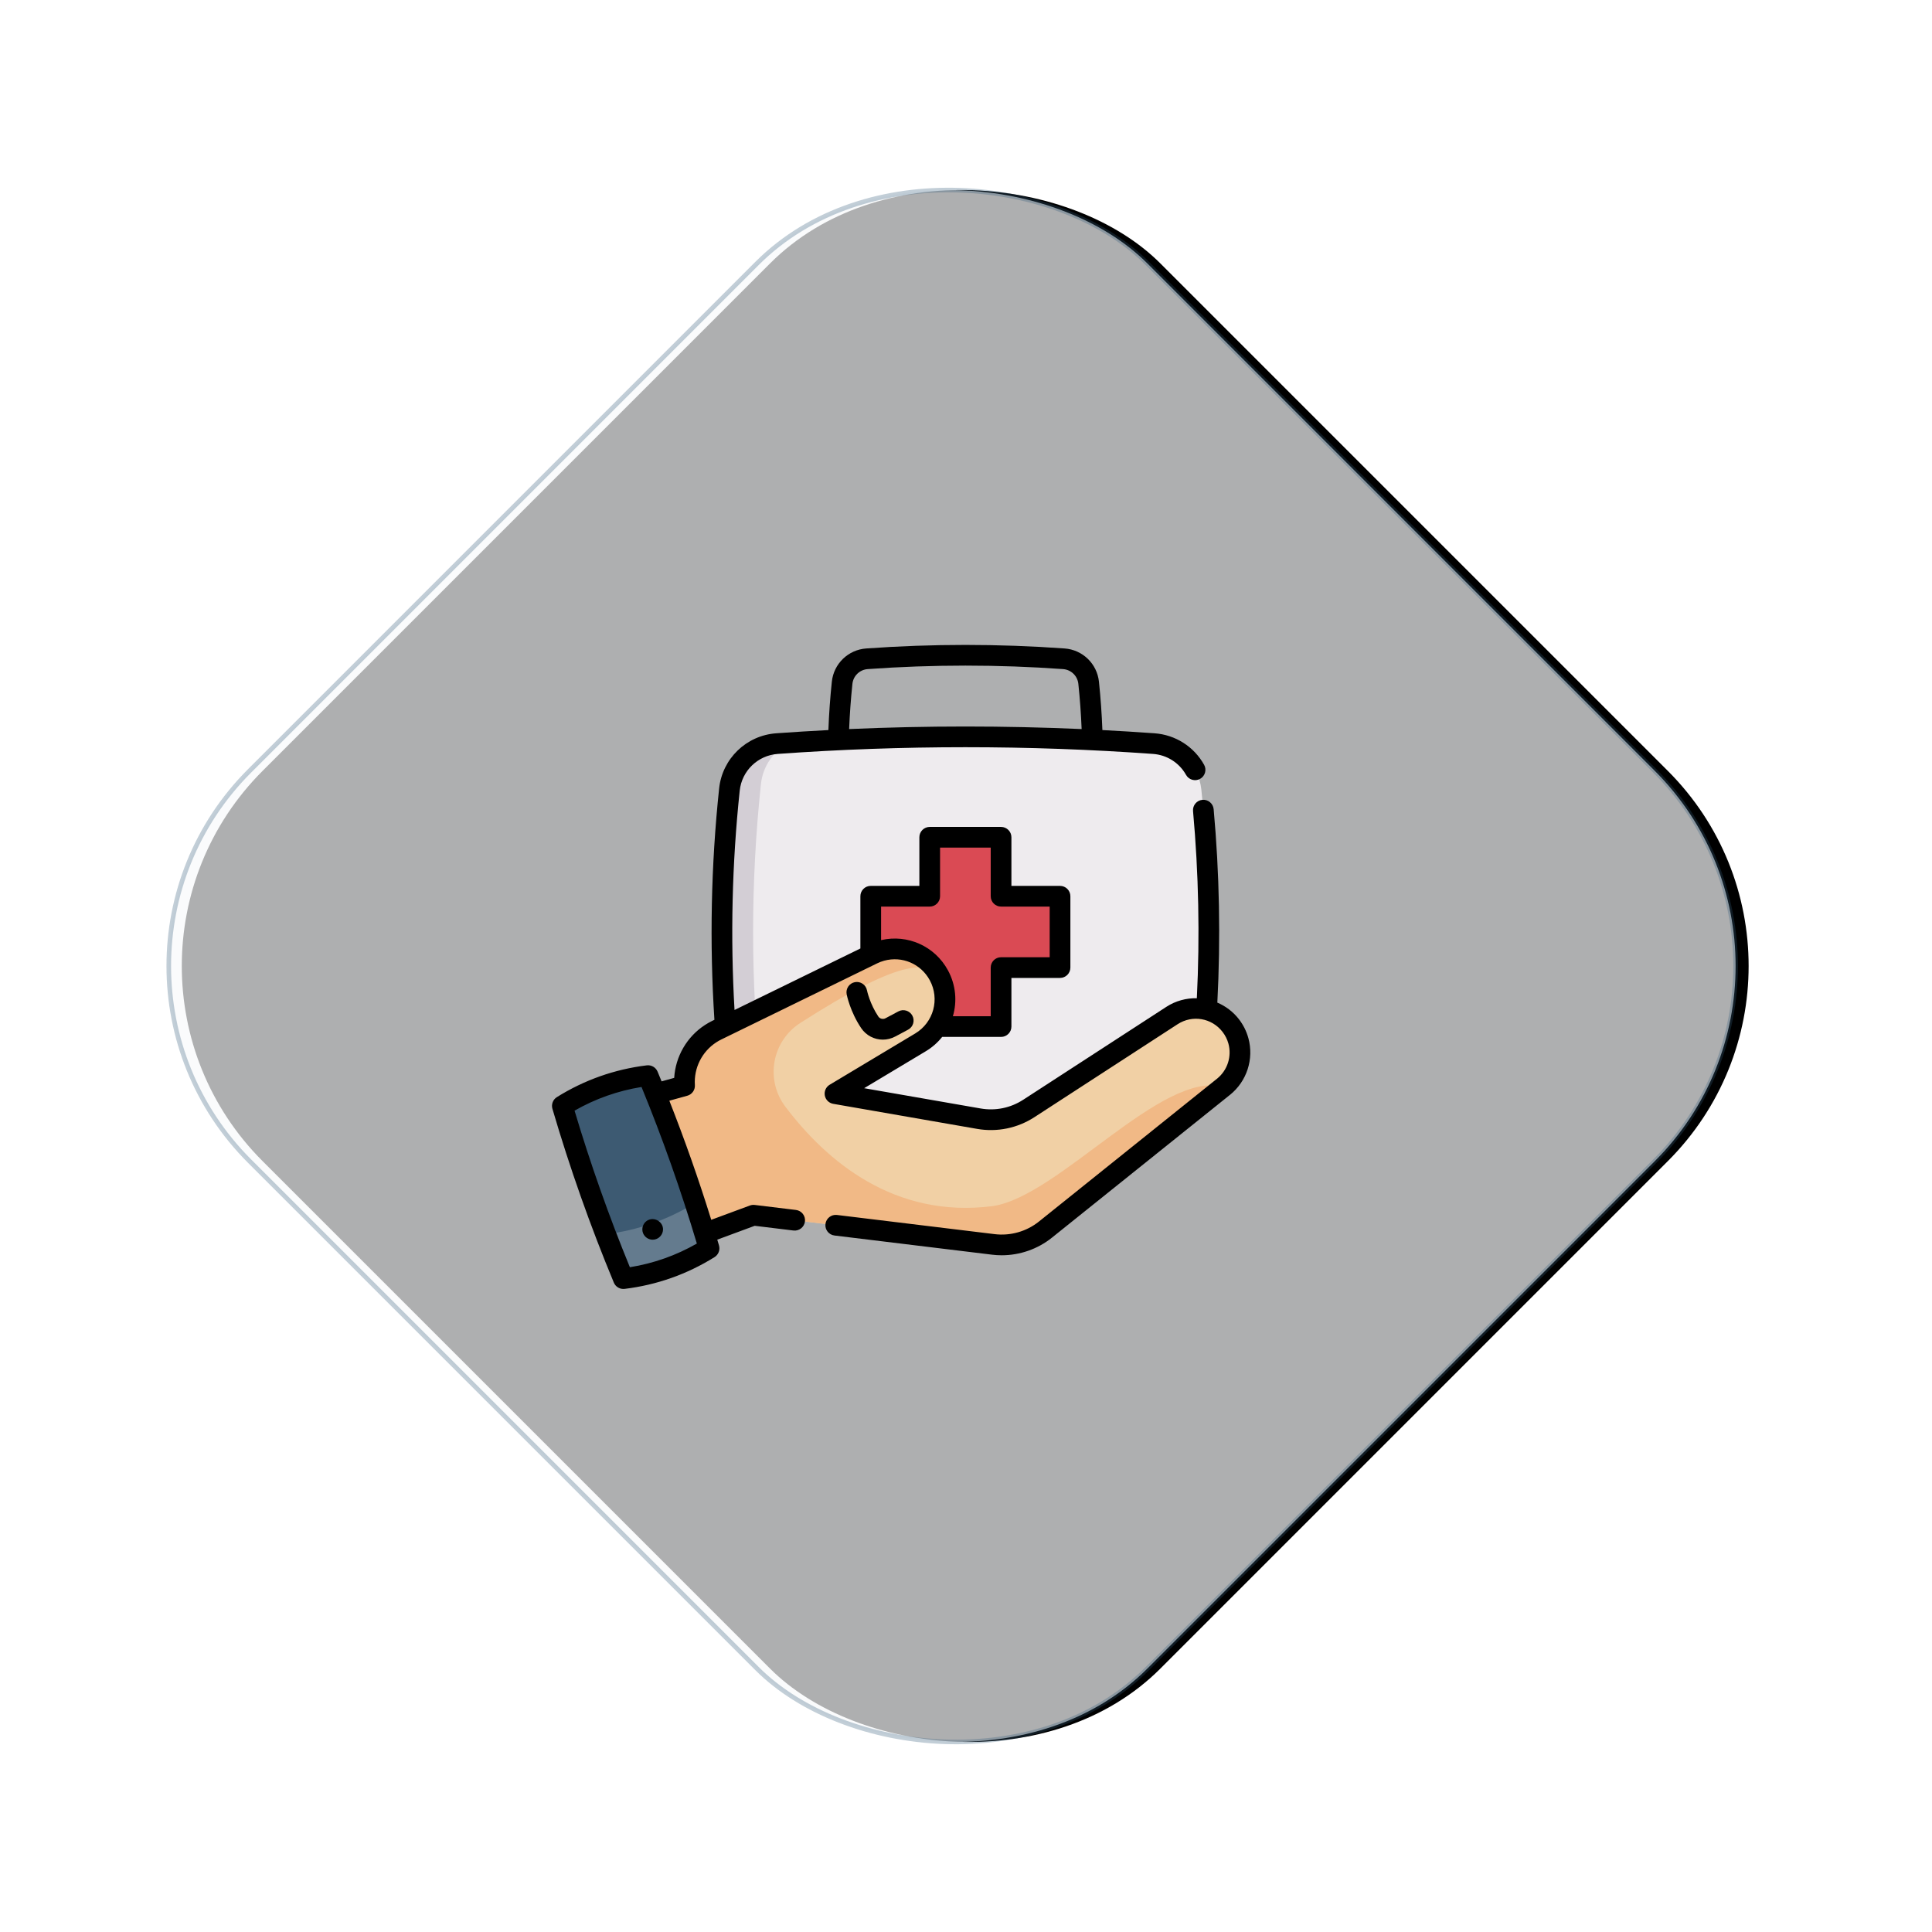 <svg xmlns="http://www.w3.org/2000/svg" xmlns:xlink="http://www.w3.org/1999/xlink" width="210" height="210" viewBox="0 0 210 210">
    <defs>
        <filter id="prefix__a" width="144.6%" height="144.6%" x="-21.6%" y="-21.6%" filterUnits="objectBoundingBox">
            <feMorphology in="SourceAlpha" operator="dilate" radius=".25" result="shadowSpreadOuter1"/>
            <feOffset dx="1" dy="1" in="shadowSpreadOuter1" result="shadowOffsetOuter1"/>
            <feGaussianBlur in="shadowOffsetOuter1" result="shadowBlurOuter1" stdDeviation="10"/>
            <feComposite in="shadowBlurOuter1" in2="SourceAlpha" operator="out" result="shadowBlurOuter1"/>
            <feColorMatrix in="shadowBlurOuter1" values="0 0 0 0 0.392 0 0 0 0 0.482 0 0 0 0 0.557 0 0 0 0.191 0"/>
        </filter>
        <rect id="prefix__b" width="138" height="138" x="29" y="29" rx="30"/>
    </defs>
    <g fill="none" fill-rule="evenodd">
        <g transform="translate(5.5 7) rotate(-45 98 98)">
            <use fill="#000" filter="url(#prefix__a)" xlink:href="#prefix__b"/>
            <use fill="#F9FAFB" fill-opacity=".7" stroke="#335B7A" stroke-opacity=".298" stroke-width=".5" xlink:href="#prefix__b"/>
        </g>
        <g fill-rule="nonzero">
            <path fill="#EEEBEE" d="M65.413 10.826c-13.653-.982-27.306-.982-40.96 0-2.702.194-4.883 2.298-5.168 4.993-1.09 10.317-1.09 20.635 0 30.952.285 2.695 2.466 4.799 5.169 4.993 13.653.983 27.306.983 40.959 0 2.702-.194 4.883-2.298 5.168-4.993 1.09-10.317 1.09-20.635 0-30.952-.285-2.695-2.466-4.799-5.168-4.993z" transform="translate(5.5 7) translate(54.5 63)"/>
            <path fill="#D3CED5" d="M25.728 51.853l-1.274-.09c-2.703-.193-4.884-2.297-5.169-4.991-1.09-10.319-1.09-20.636 0-30.953.285-2.696 2.466-4.799 5.17-4.994l1.274-.09c-1.644.887-2.814 2.545-3.02 4.5-1.133 10.706-1.133 21.413 0 32.118.206 1.958 1.375 3.614 3.019 4.5z" transform="translate(5.5 7) translate(54.5 63)"/>
            <path fill="#DA4A54" d="M55.221 27.417L48.811 27.417 48.811 21.008 41.056 21.008 41.056 27.417 34.646 27.417 34.646 35.173 41.056 35.173 41.056 41.583 48.811 41.583 48.811 35.173 55.221 35.173z" transform="translate(5.5 7) translate(54.5 63)"/>
            <path fill="#F1D0A5" d="M72.984 48.132h-.002L53.633 63.653c-1.59 1.276-3.63 1.857-5.656 1.61L21.9 62.089l-6.949 2.57c-3.732-3.838-2.198-16.19-2.198-16.19l1.654-.453c-.143-2.211.9-4.407 2.835-5.663.214-.14.438-.267.673-.382l11.183-5.461 5.75-2.809c.314-.153.634-.273.958-.361 2.404-.658 5.014.399 6.244 2.665 1.396 2.574.517 5.79-1.995 7.295l-9.296 5.571 15.644 2.725c1.882.327 3.82-.068 5.423-1.11l15.559-10.1c2.087-1.356 4.863-.885 6.389 1.083.394.51.671 1.075.833 1.663.49 1.785-.09 3.77-1.622 5z" transform="translate(5.5 7) translate(54.5 63)"/>
            <path fill="#F1B986" d="M47.935 61.094c-10.713 1.392-18.1-4.89-22.568-10.801-2.215-2.93-1.468-7.123 1.625-9.105 10.788-6.916 13.578-6.661 15.057-5.183-1.23-2.266-3.84-3.323-6.244-2.665-.325.088-.644.208-.957.361l-5.751 2.809-9.064 4.427-.001.001-2.118 1.033c-2.364 1.154-3.667 3.59-3.507 6.045l-1.655.453s-1.534 12.352 2.199 16.19l6.948-2.57 26.079 3.174c2.025.247 4.065-.334 5.655-1.61l19.35-15.52C66.296 46.318 55.15 59.99 47.934 61.094z" transform="translate(5.5 7) translate(54.5 63)"/>
            <path fill="#3D5A72" d="M10.437 46.914c-3.347.409-6.451 1.506-9.312 3.291 1.87 6.378 4.081 12.636 6.634 18.773 3.347-.408 6.451-1.505 9.312-3.29-1.87-6.379-4.081-12.636-6.634-18.774z" transform="translate(5.5 7) translate(54.5 63)"/>
            <path fill="#647B8E" d="M17.071 65.688c-2.86 1.786-5.964 2.883-9.312 3.29-.664-1.598-1.305-3.205-1.923-4.819 3.488-.43 6.726-1.563 9.716-3.399.53 1.635 1.036 3.278 1.519 4.928z" transform="translate(5.5 7) translate(54.5 63)"/>
            <path fill="#000" d="M75.69 42.832c-.205-.745-.551-1.435-1.028-2.052-.631-.813-1.444-1.418-2.342-1.8.364-6.975.231-14.043-.4-21.022-.056-.619-.604-1.075-1.222-1.02-.619.057-1.075.604-1.019 1.222.61 6.754.749 13.591.413 20.343-1.145-.024-2.305.28-3.32.94L51.213 49.542c-1.371.889-3.012 1.225-4.62.945L33.93 48.282l6.702-4.018c.702-.42 1.297-.951 1.778-1.556h6.4c.622 0 1.126-.503 1.126-1.125v-5.286h5.284c.622 0 1.125-.503 1.125-1.125v-7.755c0-.621-.503-1.125-1.125-1.125h-5.284v-5.284c0-.621-.504-1.125-1.125-1.125h-7.755c-.621 0-1.125.504-1.125 1.125v5.284h-5.286c-.621 0-1.125.504-1.125 1.125v5.68L19.84 39.78c-.46-7.924-.272-15.936.564-23.842.228-2.155 1.965-3.833 4.13-3.99 13.536-.973 27.263-.973 40.798 0 1.507.11 2.847.96 3.584 2.277.304.542.99.736 1.532.432s.735-.99.431-1.531c-1.107-1.978-3.12-3.257-5.385-3.421-1.887-.136-3.777-.251-5.67-.35-.067-1.75-.19-3.514-.374-5.257-.205-1.953-1.776-3.472-3.737-3.613-7.153-.514-14.407-.514-21.56 0-1.96.14-3.532 1.66-3.736 3.612-.185 1.744-.308 3.508-.375 5.259-1.892.098-3.783.213-5.669.349-3.254.234-5.864 2.756-6.207 5.997-.881 8.34-1.052 16.795-.512 25.146l-.23.112c-.273.132-.541.285-.795.45-1.975 1.283-3.206 3.429-3.347 5.75l-1.37.38-.436-1.057c-.194-.466-.674-.745-1.175-.684-3.496.426-6.784 1.588-9.771 3.453-.429.267-.626.786-.485 1.27 1.873 6.388 4.119 12.743 6.675 18.89.176.423.589.692 1.038.692.045 0 .091-.002.137-.008 3.496-.427 6.784-1.588 9.772-3.453.428-.267.625-.786.484-1.27l-.187-.628 4.07-1.506 4.207.512c.617.075 1.178-.365 1.253-.981.075-.617-.364-1.178-.981-1.253l-4.478-.544c-.178-.022-.358 0-.526.061l-4.2 1.554c-1.354-4.362-2.88-8.696-4.555-12.946l1.953-.541c.514-.143.857-.626.823-1.158-.121-1.856.77-3.636 2.328-4.648.177-.115.36-.22.55-.311l16.933-8.271c.246-.12.502-.217.762-.288 1.952-.535 3.99.336 4.957 2.117 1.112 2.05.416 4.595-1.584 5.794l-9.296 5.572c-.403.242-.613.708-.527 1.17.086.462.45.822.913.903l15.644 2.724c2.168.377 4.38-.076 6.229-1.275l15.558-10.1c1.61-1.045 3.71-.689 4.886.829.297.383.512.812.639 1.27.382 1.397-.093 2.885-1.212 3.802l-.032.025-19.349 15.52c-1.345 1.08-3.1 1.58-4.816 1.37l-17.136-2.084c-.617-.076-1.178.364-1.253.98-.075.617.364 1.178.981 1.253l17.136 2.085c.346.042.694.063 1.04.063 1.97 0 3.913-.673 5.456-1.912l19.314-15.492.037-.028c1.84-1.477 2.626-3.9 2.003-6.178zm-43.036-38.5c.091-.867.79-1.541 1.66-1.604 7.047-.506 14.192-.506 21.238 0 .871.063 1.57.737 1.66 1.604.173 1.63.29 3.277.357 4.914-8.41-.37-16.863-.37-25.272 0 .067-1.637.185-3.284.357-4.915zM15.744 65.17c-2.263 1.294-4.704 2.157-7.279 2.572-2.277-5.552-4.298-11.27-6.014-17.02 2.264-1.294 4.706-2.157 7.28-2.572 2.278 5.553 4.298 11.27 6.014 17.02zM35.77 32.189v-3.647h5.286c.621 0 1.125-.503 1.125-1.125v-5.284h5.505v5.284c0 .622.504 1.125 1.125 1.125h5.284v5.505h-5.284c-.621 0-1.125.504-1.125 1.125v5.286h-4.11c.47-1.61.325-3.398-.538-4.99-1.425-2.626-4.385-3.948-7.268-3.28z" transform="translate(5.5 7) translate(54.5 63)"/>
            <path fill="#000" d="M35.96 43.004c.458 0 .922-.11 1.353-.34l1.395-.744c.548-.292.755-.974.463-1.522s-.974-.756-1.522-.463l-1.395.743c-.272.146-.617.063-.785-.188-.93-1.389-1.224-2.806-1.232-2.844-.118-.608-.706-1.007-1.316-.89-.61.117-1.01.707-.893 1.317.015.075.37 1.874 1.572 3.669.546.815 1.44 1.262 2.36 1.262zM10.943 64.75c.523 0 .98-.37 1.097-.877.228-.991-.93-1.742-1.75-1.162-.414.292-.578.848-.396 1.32.166.429.588.72 1.05.72z" transform="translate(5.5 7) translate(54.5 63)"/>
        </g>
    </g>
</svg>
